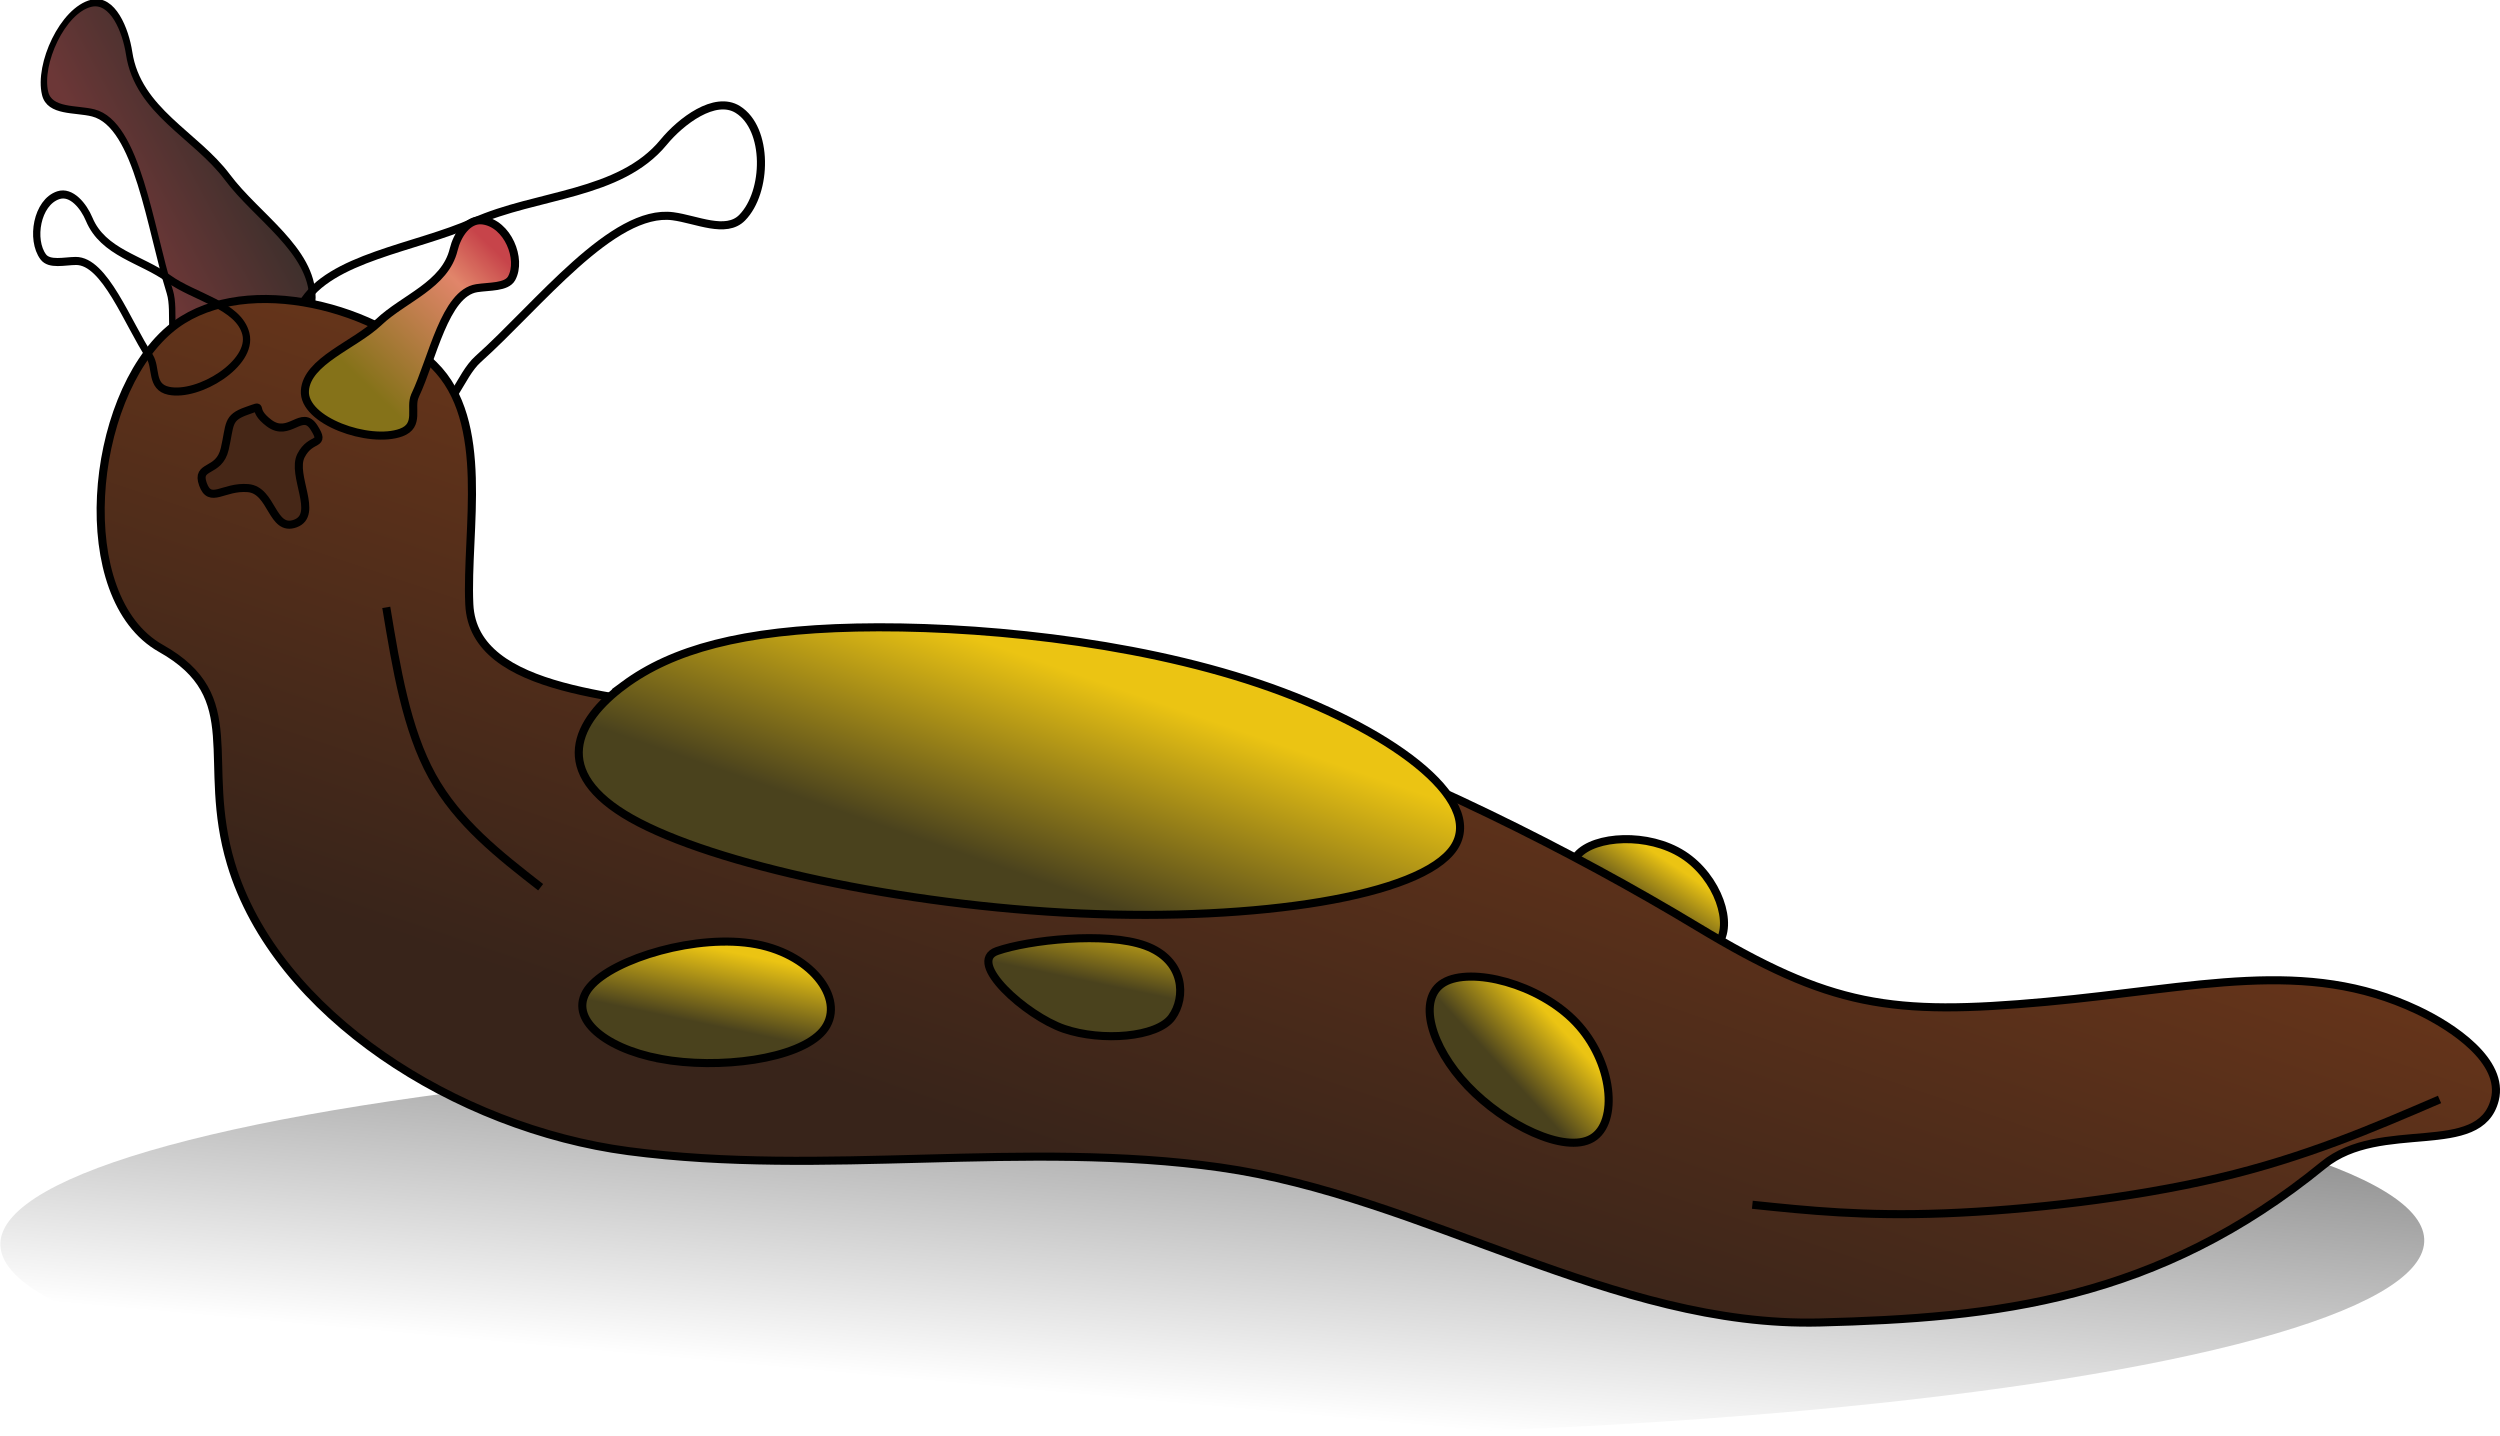 <?xml version="1.0" encoding="UTF-8" standalone="no"?>
<!-- Created with Inkscape (http://www.inkscape.org/) -->

<svg
   width="111.248mm"
   height="63.903mm"
   viewBox="0 0 111.248 63.903"
   version="1.1"
   id="svg5"
   inkscape:version="1.1 (c68e22c387, 2021-05-23)"
   sodipodi:docname="slug2.svg"
   xmlns:inkscape="http://www.inkscape.org/namespaces/inkscape"
   xmlns:sodipodi="http://sodipodi.sourceforge.net/DTD/sodipodi-0.dtd"
   xmlns:xlink="http://www.w3.org/1999/xlink"
   xmlns="http://www.w3.org/2000/svg"
   xmlns:svg="http://www.w3.org/2000/svg">
  <sodipodi:namedview
     id="namedview7"
     pagecolor="#ffffff"
     bordercolor="#666666"
     borderopacity="1.0"
     inkscape:pageshadow="2"
     inkscape:pageopacity="0.0"
     inkscape:pagecheckerboard="0"
     inkscape:document-units="mm"
     showgrid="false"
     inkscape:snap-nodes="false"
     inkscape:snap-others="false"
     inkscape:snap-grids="false"
     inkscape:snap-to-guides="false"
     inkscape:zoom="1.050338"
     inkscape:cx="461.75612"
     inkscape:cy="203.2679"
     inkscape:window-width="1920"
     inkscape:window-height="1017"
     inkscape:window-x="1912"
     inkscape:window-y="-8"
     inkscape:window-maximized="1"
     inkscape:current-layer="layer3">
    <inkscape:grid
       type="xygrid"
       id="grid124351"
       originx="613.881"
       originy="92.419" />
  </sodipodi:namedview>
  <defs
     id="defs2">
    <inkscape:path-effect
       effect="bspline"
       id="path-effect58017"
       is_visible="true"
       lpeversion="1"
       weight="33.333"
       steps="2"
       helper_size="0"
       apply_no_weight="true"
       apply_with_weight="true"
       only_selected="false" />
    <inkscape:path-effect
       effect="bspline"
       id="path-effect32736"
       is_visible="true"
       lpeversion="1"
       weight="33.333"
       steps="2"
       helper_size="0"
       apply_no_weight="true"
       apply_with_weight="true"
       only_selected="false" />
    <inkscape:path-effect
       effect="bspline"
       id="path-effect32486"
       is_visible="true"
       lpeversion="1"
       weight="33.333"
       steps="2"
       helper_size="0"
       apply_no_weight="true"
       apply_with_weight="true"
       only_selected="false" />
    <inkscape:path-effect
       effect="bspline"
       id="path-effect27261"
       is_visible="true"
       lpeversion="1"
       weight="33.333"
       steps="2"
       helper_size="0"
       apply_no_weight="true"
       apply_with_weight="true"
       only_selected="false" />
    <inkscape:path-effect
       effect="bspline"
       id="path-effect16766"
       is_visible="true"
       lpeversion="1"
       weight="33.333"
       steps="2"
       helper_size="0"
       apply_no_weight="true"
       apply_with_weight="true"
       only_selected="false" />
    <inkscape:path-effect
       effect="bspline"
       id="path-effect16762"
       is_visible="true"
       lpeversion="1"
       weight="33.333"
       steps="2"
       helper_size="0"
       apply_no_weight="true"
       apply_with_weight="true"
       only_selected="false" />
    <inkscape:path-effect
       effect="bspline"
       id="path-effect15411"
       is_visible="true"
       lpeversion="1"
       weight="33.333"
       steps="2"
       helper_size="0"
       apply_no_weight="true"
       apply_with_weight="true"
       only_selected="false" />
    <inkscape:path-effect
       effect="bspline"
       id="path-effect10435"
       is_visible="true"
       lpeversion="1"
       weight="33.333"
       steps="2"
       helper_size="0"
       apply_no_weight="true"
       apply_with_weight="true"
       only_selected="false" />
    <inkscape:path-effect
       effect="bspline"
       id="path-effect10431"
       is_visible="true"
       lpeversion="1"
       weight="33.333"
       steps="2"
       helper_size="0"
       apply_no_weight="true"
       apply_with_weight="true"
       only_selected="false" />
    <inkscape:path-effect
       effect="bspline"
       id="path-effect10361"
       is_visible="true"
       lpeversion="1"
       weight="33.333"
       steps="2"
       helper_size="0"
       apply_no_weight="true"
       apply_with_weight="true"
       only_selected="false" />
    <inkscape:path-effect
       effect="bspline"
       id="path-effect6308"
       is_visible="true"
       lpeversion="1"
       weight="33.333"
       steps="2"
       helper_size="0"
       apply_no_weight="true"
       apply_with_weight="true"
       only_selected="false" />
    <inkscape:path-effect
       effect="bspline"
       id="path-effect3491"
       is_visible="true"
       lpeversion="1"
       weight="33.333"
       steps="2"
       helper_size="0"
       apply_no_weight="true"
       apply_with_weight="true"
       only_selected="false" />
    <inkscape:path-effect
       effect="bspline"
       id="path-effect160184"
       is_visible="true"
       lpeversion="1"
       weight="33.333"
       steps="2"
       helper_size="0"
       apply_no_weight="true"
       apply_with_weight="true"
       only_selected="false" />
    <inkscape:path-effect
       effect="bspline"
       id="path-effect158490"
       is_visible="true"
       lpeversion="1"
       weight="33.333"
       steps="2"
       helper_size="0"
       apply_no_weight="true"
       apply_with_weight="true"
       only_selected="false" />
    <inkscape:path-effect
       effect="bspline"
       id="path-effect156359"
       is_visible="true"
       lpeversion="1"
       weight="33.333"
       steps="2"
       helper_size="0"
       apply_no_weight="true"
       apply_with_weight="true"
       only_selected="false" />
    <inkscape:path-effect
       effect="bspline"
       id="path-effect156352"
       is_visible="true"
       lpeversion="1"
       weight="33.333"
       steps="2"
       helper_size="0"
       apply_no_weight="true"
       apply_with_weight="true"
       only_selected="false" />
    <inkscape:path-effect
       effect="bspline"
       id="path-effect155846"
       is_visible="true"
       lpeversion="1"
       weight="33.333"
       steps="2"
       helper_size="0"
       apply_no_weight="true"
       apply_with_weight="true"
       only_selected="false" />
    <inkscape:path-effect
       effect="bspline"
       id="path-effect155842"
       is_visible="true"
       lpeversion="1"
       weight="33.333"
       steps="2"
       helper_size="0"
       apply_no_weight="true"
       apply_with_weight="true"
       only_selected="false" />
    <inkscape:path-effect
       effect="bspline"
       id="path-effect155838"
       is_visible="true"
       lpeversion="1"
       weight="33.333"
       steps="2"
       helper_size="0"
       apply_no_weight="true"
       apply_with_weight="true"
       only_selected="false" />
    <inkscape:path-effect
       effect="bspline"
       id="path-effect155834"
       is_visible="true"
       lpeversion="1"
       weight="33.333"
       steps="2"
       helper_size="0"
       apply_no_weight="true"
       apply_with_weight="true"
       only_selected="false" />
    <inkscape:path-effect
       effect="bspline"
       id="path-effect155415"
       is_visible="true"
       lpeversion="1"
       weight="33.333"
       steps="2"
       helper_size="0"
       apply_no_weight="true"
       apply_with_weight="true"
       only_selected="false" />
    <inkscape:path-effect
       effect="bspline"
       id="path-effect147247"
       is_visible="true"
       lpeversion="1"
       weight="33.333"
       steps="2"
       helper_size="0"
       apply_no_weight="true"
       apply_with_weight="true"
       only_selected="false" />
    <inkscape:path-effect
       effect="bspline"
       id="path-effect144351"
       is_visible="true"
       lpeversion="1"
       weight="33.333"
       steps="2"
       helper_size="0"
       apply_no_weight="true"
       apply_with_weight="true"
       only_selected="false" />
    <inkscape:path-effect
       effect="bspline"
       id="path-effect143174"
       is_visible="true"
       lpeversion="1"
       weight="33.333"
       steps="2"
       helper_size="0"
       apply_no_weight="true"
       apply_with_weight="true"
       only_selected="false" />
    <inkscape:path-effect
       effect="bspline"
       id="path-effect124359"
       is_visible="true"
       lpeversion="1"
       weight="33.333"
       steps="2"
       helper_size="0"
       apply_no_weight="true"
       apply_with_weight="true"
       only_selected="false" />
    <inkscape:path-effect
       effect="bspline"
       id="path-effect124355"
       is_visible="true"
       lpeversion="1"
       weight="33.333"
       steps="2"
       helper_size="0"
       apply_no_weight="true"
       apply_with_weight="true"
       only_selected="false" />
    <inkscape:path-effect
       effect="bspline"
       id="path-effect124349"
       is_visible="true"
       lpeversion="1"
       weight="33.333"
       steps="2"
       helper_size="0"
       apply_no_weight="true"
       apply_with_weight="true"
       only_selected="false" />
    <inkscape:path-effect
       effect="bspline"
       id="path-effect122560"
       is_visible="true"
       lpeversion="1"
       weight="33.333"
       steps="2"
       helper_size="0"
       apply_no_weight="true"
       apply_with_weight="true"
       only_selected="false" />
    <inkscape:path-effect
       effect="bspline"
       id="path-effect121041"
       is_visible="true"
       lpeversion="1"
       weight="33.333"
       steps="2"
       helper_size="0"
       apply_no_weight="true"
       apply_with_weight="true"
       only_selected="false" />
    <inkscape:path-effect
       effect="bspline"
       id="path-effect120298"
       is_visible="true"
       lpeversion="1"
       weight="33.333"
       steps="2"
       helper_size="0"
       apply_no_weight="true"
       apply_with_weight="true"
       only_selected="false" />
    <inkscape:path-effect
       effect="bspline"
       id="path-effect119095"
       is_visible="true"
       lpeversion="1"
       weight="33.333"
       steps="2"
       helper_size="0"
       apply_no_weight="true"
       apply_with_weight="true"
       only_selected="false" />
    <inkscape:path-effect
       effect="bspline"
       id="path-effect119091"
       is_visible="true"
       lpeversion="1"
       weight="33.333"
       steps="2"
       helper_size="0"
       apply_no_weight="true"
       apply_with_weight="true"
       only_selected="false" />
    <inkscape:path-effect
       effect="bspline"
       id="path-effect118522"
       is_visible="true"
       lpeversion="1"
       weight="33.333"
       steps="2"
       helper_size="0"
       apply_no_weight="true"
       apply_with_weight="true"
       only_selected="false" />
    <inkscape:path-effect
       effect="bspline"
       id="path-effect113872"
       is_visible="true"
       lpeversion="1"
       weight="33.333"
       steps="2"
       helper_size="0"
       apply_no_weight="true"
       apply_with_weight="true"
       only_selected="false" />
    <inkscape:path-effect
       effect="bspline"
       id="path-effect113227"
       is_visible="true"
       lpeversion="1"
       weight="33.333"
       steps="2"
       helper_size="0"
       apply_no_weight="true"
       apply_with_weight="true"
       only_selected="false" />
    <inkscape:path-effect
       effect="bspline"
       id="path-effect104273"
       is_visible="true"
       lpeversion="1"
       weight="33.333"
       steps="2"
       helper_size="0"
       apply_no_weight="true"
       apply_with_weight="true"
       only_selected="false" />
    <inkscape:path-effect
       effect="bspline"
       id="path-effect104269"
       is_visible="true"
       lpeversion="1"
       weight="33.333"
       steps="2"
       helper_size="0"
       apply_no_weight="true"
       apply_with_weight="true"
       only_selected="false" />
    <inkscape:path-effect
       effect="bspline"
       id="path-effect101473"
       is_visible="true"
       lpeversion="1"
       weight="33.333"
       steps="2"
       helper_size="0"
       apply_no_weight="true"
       apply_with_weight="true"
       only_selected="false" />
    <inkscape:path-effect
       effect="bspline"
       id="path-effect97456"
       is_visible="true"
       lpeversion="1"
       weight="33.333"
       steps="2"
       helper_size="0"
       apply_no_weight="true"
       apply_with_weight="true"
       only_selected="false" />
    <inkscape:path-effect
       effect="bspline"
       id="path-effect96946"
       is_visible="true"
       lpeversion="1"
       weight="33.333"
       steps="2"
       helper_size="0"
       apply_no_weight="true"
       apply_with_weight="true"
       only_selected="false" />
    <inkscape:path-effect
       effect="bspline"
       id="path-effect96942"
       is_visible="true"
       lpeversion="1"
       weight="33.333"
       steps="2"
       helper_size="0"
       apply_no_weight="true"
       apply_with_weight="true"
       only_selected="false" />
    <inkscape:path-effect
       effect="bspline"
       id="path-effect87848"
       is_visible="true"
       lpeversion="1"
       weight="33.333"
       steps="2"
       helper_size="0"
       apply_no_weight="true"
       apply_with_weight="true"
       only_selected="false" />
    <inkscape:path-effect
       effect="bspline"
       id="path-effect81795"
       is_visible="true"
       lpeversion="1"
       weight="33.333"
       steps="2"
       helper_size="0"
       apply_no_weight="true"
       apply_with_weight="true"
       only_selected="false" />
    <inkscape:path-effect
       effect="bspline"
       id="path-effect80824"
       is_visible="true"
       lpeversion="1"
       weight="33.333"
       steps="2"
       helper_size="0"
       apply_no_weight="true"
       apply_with_weight="true"
       only_selected="false" />
    <inkscape:path-effect
       effect="bspline"
       id="path-effect74655"
       is_visible="true"
       lpeversion="1"
       weight="33.333"
       steps="2"
       helper_size="0"
       apply_no_weight="true"
       apply_with_weight="true"
       only_selected="false" />
    <inkscape:path-effect
       effect="bspline"
       id="path-effect67139"
       is_visible="true"
       lpeversion="1"
       weight="33.333"
       steps="2"
       helper_size="0"
       apply_no_weight="true"
       apply_with_weight="true"
       only_selected="false" />
    <inkscape:path-effect
       effect="bspline"
       id="path-effect65202"
       is_visible="true"
       lpeversion="1"
       weight="33.333"
       steps="2"
       helper_size="0"
       apply_no_weight="true"
       apply_with_weight="true"
       only_selected="false" />
    <inkscape:path-effect
       effect="bspline"
       id="path-effect54462"
       is_visible="true"
       lpeversion="1"
       weight="33.333"
       steps="2"
       helper_size="0"
       apply_no_weight="true"
       apply_with_weight="true"
       only_selected="false" />
    <inkscape:path-effect
       effect="bspline"
       id="path-effect54368"
       is_visible="true"
       lpeversion="1"
       weight="33.333"
       steps="2"
       helper_size="0"
       apply_no_weight="true"
       apply_with_weight="true"
       only_selected="false" />
    <inkscape:path-effect
       effect="bspline"
       id="path-effect52883"
       is_visible="true"
       lpeversion="1"
       weight="33.333"
       steps="2"
       helper_size="0"
       apply_no_weight="true"
       apply_with_weight="true"
       only_selected="false" />
    <marker
       style="overflow:visible"
       id="Arrow1Lstart"
       refX="0"
       refY="0"
       orient="auto"
       inkscape:stockid="Arrow1Lstart"
       inkscape:isstock="true">
      <path
         transform="matrix(0.8,0,0,0.8,10,0)"
         style="fill:context-stroke;fill-rule:evenodd;stroke:context-stroke;stroke-width:1pt"
         d="M 0,0 5,-5 -12.5,0 5,5 Z"
         id="path49299" />
    </marker>
    <linearGradient
       inkscape:collect="always"
       id="linearGradient43338">
      <stop
         style="stop-color:#24163d;stop-opacity:1"
         offset="0"
         id="stop43334" />
      <stop
         style="stop-color:#82288f;stop-opacity:1"
         offset="1"
         id="stop43336" />
    </linearGradient>
    <inkscape:path-effect
       effect="skeletal"
       id="path-effect39180"
       is_visible="true"
       lpeversion="1"
       pattern="m -1110.282,-58.099 a 15.133,18.266 29.558 0 1 -22.234,-0.23 15.133,18.266 29.558 0 1 3.824,-24.826 15.133,18.266 29.558 0 1 22.234,0.23 15.133,18.266 29.558 0 1 -3.824,24.826 z"
       copytype="repeated"
       prop_scale="1"
       scale_y_rel="false"
       spacing="-0.5"
       normal_offset="0"
       tang_offset="0"
       prop_units="true"
       vertical_pattern="false"
       hide_knot="false"
       fuse_tolerance="0" />
    <inkscape:path-effect
       effect="bspline"
       id="path-effect39178"
       is_visible="true"
       lpeversion="1"
       weight="33.333"
       steps="2"
       helper_size="0"
       apply_no_weight="true"
       apply_with_weight="true"
       only_selected="false" />
    <inkscape:path-effect
       effect="skeletal"
       id="path-effect39114"
       is_visible="true"
       lpeversion="1"
       pattern="M 0,0 H 1"
       copytype="single_stretched"
       prop_scale="1"
       scale_y_rel="false"
       spacing="0"
       normal_offset="0"
       tang_offset="0"
       prop_units="false"
       vertical_pattern="false"
       hide_knot="false"
       fuse_tolerance="0" />
    <inkscape:path-effect
       effect="offset"
       id="path-effect39112"
       is_visible="true"
       lpeversion="1"
       linejoin_type="miter"
       unit="mm"
       offset="0"
       miter_limit="4"
       attempt_force_join="false"
       update_on_knot_move="true" />
    <inkscape:path-effect
       effect="skeletal"
       id="path-effect38218"
       is_visible="true"
       lpeversion="1"
       pattern="m -1576.476,-370.787 c -5.967,6.092 -7.889,-4.713 -16.417,-4.624 -8.527,0.088 -10.225,10.931 -16.317,4.963 -6.092,-5.967 4.713,-7.889 4.624,-16.417 -0.088,-8.527 -10.931,-10.225 -4.963,-16.318 5.967,-6.092 7.889,4.713 16.417,4.624 8.527,-0.088 10.225,-10.931 16.318,-4.963 6.092,5.967 -6.98,8.302 -6.892,16.83 0.088,8.527 13.198,9.812 7.231,15.905 z"
       copytype="repeated"
       prop_scale="0.5"
       scale_y_rel="false"
       spacing="1"
       normal_offset="1"
       tang_offset="10"
       prop_units="false"
       vertical_pattern="false"
       hide_knot="false"
       fuse_tolerance="0" />
    <inkscape:path-effect
       effect="skeletal"
       id="path-effect38003"
       is_visible="true"
       lpeversion="1"
       pattern="m -4027.51,-648.466 c -31.174,27.356 -10.648,4.559 -47.873,14.952 -37.225,10.393 -45.273,53.026 -71.376,23.527 -26.103,-29.499 -12.902,-70.853 -13.588,-114.358 -0.686,-43.505 -68.877,-26.262 -40.069,-55.293 28.808,-29.031 53.705,-0.265 95.5,5.906 41.795,6.171 47.402,-56.578 71.377,-18.524 23.975,38.054 14.713,22.622 11.895,60.577 -2.818,37.955 25.308,55.855 -5.866,83.212 z"
       copytype="single_stretched"
       prop_scale="5"
       scale_y_rel="false"
       spacing="0"
       normal_offset="0"
       tang_offset="0"
       prop_units="false"
       vertical_pattern="false"
       hide_knot="false"
       fuse_tolerance="0" />
    <inkscape:path-effect
       effect="skeletal"
       id="path-effect36905"
       is_visible="true"
       lpeversion="1"
       pattern="m -1088.365,-96.552 h 24.291 v 26.403 h -24.291 z"
       copytype="repeated_stretched"
       prop_scale="1"
       scale_y_rel="false"
       spacing="0"
       normal_offset="0"
       tang_offset="0"
       prop_units="false"
       vertical_pattern="false"
       hide_knot="false"
       fuse_tolerance="0" />
    <inkscape:path-effect
       effect="bspline"
       id="path-effect36903"
       is_visible="true"
       lpeversion="1"
       weight="33.333"
       steps="2"
       helper_size="0"
       apply_no_weight="true"
       apply_with_weight="true"
       only_selected="false" />
    <pattern
       inkscape:collect="always"
       xlink:href="#pattern36536"
       id="pattern36850"
       patternTransform="translate(3.28125e-5)" />
    <inkscape:path-effect
       effect="skeletal"
       id="path-effect36671"
       is_visible="true"
       lpeversion="1"
       pattern="m 126.368,-150.642 h 1"
       copytype="single_stretched"
       prop_scale="1"
       scale_y_rel="false"
       spacing="0"
       normal_offset="0"
       tang_offset="0"
       prop_units="false"
       vertical_pattern="false"
       hide_knot="false"
       fuse_tolerance="0" />
    <inkscape:path-effect
       effect="bspline"
       id="path-effect34492"
       is_visible="true"
       lpeversion="1"
       weight="33.333"
       steps="2"
       helper_size="0"
       apply_no_weight="true"
       apply_with_weight="true"
       only_selected="false" />
    <inkscape:path-effect
       effect="bspline"
       id="path-effect33702"
       is_visible="true"
       lpeversion="1"
       weight="33.333"
       steps="2"
       helper_size="0"
       apply_no_weight="true"
       apply_with_weight="true"
       only_selected="false" />
    <inkscape:path-effect
       effect="bspline"
       id="path-effect33694"
       is_visible="true"
       lpeversion="1"
       weight="33.333"
       steps="2"
       helper_size="0"
       apply_no_weight="true"
       apply_with_weight="true"
       only_selected="false" />
    <inkscape:path-effect
       effect="bspline"
       id="path-effect33686"
       is_visible="true"
       lpeversion="1"
       weight="33.333"
       steps="2"
       helper_size="0"
       apply_no_weight="true"
       apply_with_weight="true"
       only_selected="false" />
    <linearGradient
       inkscape:collect="always"
       id="linearGradient22442">
      <stop
         style="stop-color:#c7444a;stop-opacity:1"
         offset="0"
         id="stop22440" />
      <stop
         style="stop-color:#e1856a;stop-opacity:1"
         offset="0.262"
         id="stop24904" />
      <stop
         style="stop-color:#857219;stop-opacity:1"
         offset="1"
         id="stop22438" />
    </linearGradient>
    <linearGradient
       inkscape:collect="always"
       id="linearGradient21761">
      <stop
         style="stop-color:#362e2a;stop-opacity:1"
         offset="0"
         id="stop21759" />
      <stop
         style="stop-color:#6c3737;stop-opacity:1"
         offset="1"
         id="stop21757" />
    </linearGradient>
    <linearGradient
       inkscape:collect="always"
       id="linearGradient21072">
      <stop
         style="stop-color:#000000;stop-opacity:0"
         offset="0"
         id="stop21068" />
      <stop
         style="stop-color:#000000;stop-opacity:1"
         offset="1"
         id="stop21070" />
    </linearGradient>
    <linearGradient
       inkscape:collect="always"
       id="linearGradient20242">
      <stop
         style="stop-color:#38241a;stop-opacity:1"
         offset="0"
         id="stop20240" />
      <stop
         style="stop-color:#6d371a;stop-opacity:1;"
         offset="1"
         id="stop20238" />
    </linearGradient>
    <inkscape:path-effect
       effect="bspline"
       id="path-effect18647"
       is_visible="true"
       lpeversion="1"
       weight="33.333"
       steps="2"
       helper_size="0"
       apply_no_weight="true"
       apply_with_weight="true"
       only_selected="false" />
    <inkscape:path-effect
       effect="bspline"
       id="path-effect15581"
       is_visible="true"
       lpeversion="1"
       weight="33.333"
       steps="2"
       helper_size="0"
       apply_no_weight="true"
       apply_with_weight="true"
       only_selected="false" />
    <inkscape:path-effect
       effect="bspline"
       id="path-effect15577"
       is_visible="true"
       lpeversion="1"
       weight="33.333"
       steps="2"
       helper_size="0"
       apply_no_weight="true"
       apply_with_weight="true"
       only_selected="false" />
    <inkscape:path-effect
       effect="bspline"
       id="path-effect4251"
       is_visible="true"
       lpeversion="1"
       weight="33.333"
       steps="2"
       helper_size="0"
       apply_no_weight="true"
       apply_with_weight="true"
       only_selected="false" />
    <inkscape:path-effect
       effect="bspline"
       id="path-effect3222"
       is_visible="true"
       lpeversion="1"
       weight="33.333"
       steps="2"
       helper_size="0"
       apply_no_weight="true"
       apply_with_weight="true"
       only_selected="false" />
    <inkscape:path-effect
       effect="bspline"
       id="path-effect1335"
       is_visible="true"
       lpeversion="1"
       weight="33.333"
       steps="2"
       helper_size="0"
       apply_no_weight="true"
       apply_with_weight="true"
       only_selected="false" />
    <inkscape:path-effect
       effect="bspline"
       id="path-effect14310"
       is_visible="true"
       lpeversion="1"
       weight="33.333"
       steps="2"
       helper_size="0"
       apply_no_weight="true"
       apply_with_weight="true"
       only_selected="false" />
    <inkscape:path-effect
       effect="bspline"
       id="path-effect14306"
       is_visible="true"
       lpeversion="1"
       weight="33.333"
       steps="2"
       helper_size="0"
       apply_no_weight="true"
       apply_with_weight="true"
       only_selected="false" />
    <inkscape:path-effect
       effect="bspline"
       id="path-effect13197"
       is_visible="true"
       lpeversion="1"
       weight="33.333"
       steps="2"
       helper_size="0"
       apply_no_weight="true"
       apply_with_weight="true"
       only_selected="false" />
    <inkscape:path-effect
       effect="bspline"
       id="path-effect12942"
       is_visible="true"
       lpeversion="1"
       weight="33.333"
       steps="2"
       helper_size="0"
       apply_no_weight="true"
       apply_with_weight="true"
       only_selected="false" />
    <inkscape:path-effect
       effect="bspline"
       id="path-effect8463"
       is_visible="true"
       lpeversion="1"
       weight="33.333"
       steps="2"
       helper_size="0"
       apply_no_weight="true"
       apply_with_weight="true"
       only_selected="false" />
    <inkscape:path-effect
       effect="bspline"
       id="path-effect8261"
       is_visible="true"
       lpeversion="1"
       weight="33.333"
       steps="2"
       helper_size="0"
       apply_no_weight="true"
       apply_with_weight="true"
       only_selected="false" />
    <inkscape:path-effect
       effect="bspline"
       id="path-effect354134"
       is_visible="true"
       lpeversion="1"
       weight="33.333"
       steps="2"
       helper_size="0"
       apply_no_weight="true"
       apply_with_weight="true"
       only_selected="false" />
    <inkscape:path-effect
       effect="bspline"
       id="path-effect354130"
       is_visible="true"
       lpeversion="1"
       weight="33.333"
       steps="2"
       helper_size="0"
       apply_no_weight="true"
       apply_with_weight="true"
       only_selected="false" />
    <inkscape:path-effect
       effect="bspline"
       id="path-effect346946"
       is_visible="true"
       lpeversion="1"
       weight="33.333"
       steps="2"
       helper_size="0"
       apply_no_weight="true"
       apply_with_weight="true"
       only_selected="false" />
    <inkscape:path-effect
       effect="bspline"
       id="path-effect342770"
       is_visible="true"
       lpeversion="1"
       weight="33.333"
       steps="2"
       helper_size="0"
       apply_no_weight="true"
       apply_with_weight="true"
       only_selected="false" />
    <inkscape:path-effect
       effect="bspline"
       id="path-effect330367"
       is_visible="true"
       lpeversion="1"
       weight="33.333"
       steps="2"
       helper_size="0"
       apply_no_weight="true"
       apply_with_weight="true"
       only_selected="false" />
    <inkscape:path-effect
       effect="bspline"
       id="path-effect298971"
       is_visible="true"
       lpeversion="1"
       weight="33.333"
       steps="2"
       helper_size="0"
       apply_no_weight="true"
       apply_with_weight="true"
       only_selected="false" />
    <inkscape:path-effect
       effect="bspline"
       id="path-effect295961"
       is_visible="true"
       lpeversion="1"
       weight="33.333"
       steps="2"
       helper_size="0"
       apply_no_weight="true"
       apply_with_weight="true"
       only_selected="false" />
    <inkscape:path-effect
       effect="bspline"
       id="path-effect278818"
       is_visible="true"
       lpeversion="1"
       weight="33.333"
       steps="2"
       helper_size="0"
       apply_no_weight="true"
       apply_with_weight="true"
       only_selected="false" />
    <inkscape:path-effect
       effect="bspline"
       id="path-effect278814"
       is_visible="true"
       lpeversion="1"
       weight="33.333"
       steps="2"
       helper_size="0"
       apply_no_weight="true"
       apply_with_weight="true"
       only_selected="false" />
    <inkscape:path-effect
       effect="bspline"
       id="path-effect268066"
       is_visible="true"
       lpeversion="1"
       weight="33.333"
       steps="2"
       helper_size="0"
       apply_no_weight="true"
       apply_with_weight="true"
       only_selected="false" />
    <inkscape:path-effect
       effect="bspline"
       id="path-effect266956"
       is_visible="true"
       lpeversion="1"
       weight="33.333"
       steps="2"
       helper_size="0"
       apply_no_weight="true"
       apply_with_weight="true"
       only_selected="false" />
    <inkscape:path-effect
       effect="bspline"
       id="path-effect266952"
       is_visible="true"
       lpeversion="1"
       weight="33.333"
       steps="2"
       helper_size="0"
       apply_no_weight="true"
       apply_with_weight="true"
       only_selected="false" />
    <inkscape:path-effect
       effect="bspline"
       id="path-effect241761"
       is_visible="true"
       lpeversion="1"
       weight="33.333"
       steps="2"
       helper_size="0"
       apply_no_weight="true"
       apply_with_weight="true"
       only_selected="false" />
    <inkscape:path-effect
       effect="bspline"
       id="path-effect237712"
       is_visible="true"
       lpeversion="1"
       weight="33.333"
       steps="2"
       helper_size="0"
       apply_no_weight="true"
       apply_with_weight="true"
       only_selected="false" />
    <inkscape:path-effect
       effect="bspline"
       id="path-effect224047"
       is_visible="true"
       lpeversion="1"
       weight="33.333"
       steps="2"
       helper_size="0"
       apply_no_weight="true"
       apply_with_weight="true"
       only_selected="false" />
    <inkscape:path-effect
       effect="bspline"
       id="path-effect224040"
       is_visible="true"
       lpeversion="1"
       weight="33.333"
       steps="2"
       helper_size="0"
       apply_no_weight="true"
       apply_with_weight="true"
       only_selected="false" />
    <inkscape:path-effect
       effect="bspline"
       id="path-effect216157"
       is_visible="true"
       lpeversion="1"
       weight="33.333"
       steps="2"
       helper_size="0"
       apply_no_weight="true"
       apply_with_weight="true"
       only_selected="false" />
    <inkscape:path-effect
       effect="bspline"
       id="path-effect182943"
       is_visible="true"
       lpeversion="1"
       weight="33.333"
       steps="2"
       helper_size="0"
       apply_no_weight="true"
       apply_with_weight="true"
       only_selected="false" />
    <inkscape:path-effect
       effect="bspline"
       id="path-effect179708"
       is_visible="true"
       lpeversion="1"
       weight="33.333"
       steps="2"
       helper_size="0"
       apply_no_weight="true"
       apply_with_weight="true"
       only_selected="false" />
    <inkscape:path-effect
       effect="bspline"
       id="path-effect165345"
       is_visible="true"
       lpeversion="1"
       weight="33.333"
       steps="2"
       helper_size="0"
       apply_no_weight="true"
       apply_with_weight="true"
       only_selected="false" />
    <inkscape:path-effect
       effect="bspline"
       id="path-effect149972"
       is_visible="true"
       lpeversion="1"
       weight="33.333"
       steps="2"
       helper_size="0"
       apply_no_weight="true"
       apply_with_weight="true"
       only_selected="false" />
    <inkscape:path-effect
       effect="bspline"
       id="path-effect149840"
       is_visible="true"
       lpeversion="1"
       weight="33.333"
       steps="2"
       helper_size="0"
       apply_no_weight="true"
       apply_with_weight="true"
       only_selected="false" />
    <inkscape:path-effect
       effect="bspline"
       id="path-effect149836"
       is_visible="true"
       lpeversion="1"
       weight="33.333"
       steps="2"
       helper_size="0"
       apply_no_weight="true"
       apply_with_weight="true"
       only_selected="false" />
    <inkscape:path-effect
       effect="bspline"
       id="path-effect133991"
       is_visible="true"
       lpeversion="1"
       weight="33.333"
       steps="2"
       helper_size="0"
       apply_no_weight="true"
       apply_with_weight="true"
       only_selected="false" />
    <inkscape:path-effect
       effect="bspline"
       id="path-effect126551"
       is_visible="true"
       lpeversion="1"
       weight="33.333"
       steps="2"
       helper_size="0"
       apply_no_weight="true"
       apply_with_weight="true"
       only_selected="false" />
    <inkscape:path-effect
       effect="bspline"
       id="path-effect125215"
       is_visible="true"
       lpeversion="1"
       weight="33.333"
       steps="2"
       helper_size="0"
       apply_no_weight="true"
       apply_with_weight="true"
       only_selected="false" />
    <inkscape:path-effect
       effect="bspline"
       id="path-effect113747"
       is_visible="true"
       lpeversion="1"
       weight="33.333"
       steps="2"
       helper_size="0"
       apply_no_weight="true"
       apply_with_weight="true"
       only_selected="false" />
    <inkscape:path-effect
       effect="bspline"
       id="path-effect92188"
       is_visible="true"
       lpeversion="1"
       weight="33.333"
       steps="2"
       helper_size="0"
       apply_no_weight="true"
       apply_with_weight="true"
       only_selected="false" />
    <inkscape:path-effect
       effect="bspline"
       id="path-effect91054"
       is_visible="true"
       lpeversion="1"
       weight="33.333"
       steps="2"
       helper_size="0"
       apply_no_weight="true"
       apply_with_weight="true"
       only_selected="false" />
    <inkscape:path-effect
       effect="bspline"
       id="path-effect75739"
       is_visible="true"
       lpeversion="1"
       weight="33.333"
       steps="2"
       helper_size="0"
       apply_no_weight="true"
       apply_with_weight="true"
       only_selected="false" />
    <inkscape:path-effect
       effect="bspline"
       id="path-effect73918"
       is_visible="true"
       lpeversion="1"
       weight="33.333"
       steps="2"
       helper_size="0"
       apply_no_weight="true"
       apply_with_weight="true"
       only_selected="false" />
    <linearGradient
       inkscape:collect="always"
       id="linearGradient26389">
      <stop
         style="stop-color:#4a421d;stop-opacity:1"
         offset="0"
         id="stop26387" />
      <stop
         style="stop-color:#ebc413;stop-opacity:1;"
         offset="1"
         id="stop26385" />
    </linearGradient>
    <inkscape:path-effect
       effect="bspline"
       id="path-effect5829"
       is_visible="true"
       lpeversion="1"
       weight="33.333"
       steps="2"
       helper_size="0"
       apply_no_weight="true"
       apply_with_weight="true"
       only_selected="false" />
    <inkscape:path-effect
       effect="bspline"
       id="path-effect5559"
       is_visible="true"
       lpeversion="1"
       weight="33.333"
       steps="2"
       helper_size="0"
       apply_no_weight="true"
       apply_with_weight="true"
       only_selected="false" />
    <inkscape:path-effect
       effect="bspline"
       id="path-effect1560"
       is_visible="true"
       lpeversion="1"
       weight="33.333"
       steps="2"
       helper_size="0"
       apply_no_weight="true"
       apply_with_weight="true"
       only_selected="false" />
    <inkscape:path-effect
       effect="fill_between_many"
       method="originald"
       linkedpaths="#rect14067,0,1"
       id="path-effect14191"
       is_visible="true"
       lpeversion="0"
       join="true"
       close="true"
       autoreverse="true"
       applied="false" />
    <inkscape:path-effect
       effect="fill_between_many"
       method="originald"
       linkedpaths="#path14304,0,1|#path14308,0,1"
       id="path-effect14396"
       is_visible="true"
       lpeversion="0"
       join="true"
       close="true"
       autoreverse="true"
       applied="false" />
    <linearGradient
       inkscape:collect="always"
       xlink:href="#linearGradient26389"
       id="linearGradient20062"
       x1="-549.848"
       y1="-62.937"
       x2="-545.647"
       y2="-75.053"
       gradientUnits="userSpaceOnUse"
       gradientTransform="matrix(0.719,0,0,0.719,-172.32,-8.004)" />
    <linearGradient
       inkscape:collect="always"
       xlink:href="#linearGradient20242"
       id="linearGradient20244"
       x1="-550.738"
       y1="-46.332"
       x2="-537.322"
       y2="-86.214"
       gradientUnits="userSpaceOnUse"
       gradientTransform="matrix(0.719,0,0,0.719,-172.32,-8.004)" />
    <linearGradient
       inkscape:collect="always"
       xlink:href="#linearGradient21072"
       id="linearGradient21136"
       gradientUnits="userSpaceOnUse"
       x1="-531.723"
       y1="-18.105"
       x2="-525.453"
       y2="-68.833"
       gradientTransform="matrix(0.98,0,0,0.713,-43.701,-17.224)" />
    <linearGradient
       inkscape:collect="always"
       xlink:href="#linearGradient21761"
       id="linearGradient21763"
       x1="-584.234"
       y1="-107.849"
       x2="-578.602"
       y2="-98.746"
       gradientUnits="userSpaceOnUse"
       gradientTransform="matrix(0.719,0,0,0.719,-172.32,-8.004)" />
    <linearGradient
       inkscape:collect="always"
       xlink:href="#linearGradient22442"
       id="linearGradient22444"
       x1="-583.586"
       y1="-102.005"
       x2="-591.58"
       y2="-93.677"
       gradientUnits="userSpaceOnUse"
       gradientTransform="matrix(0.719,0,0,0.719,-172.32,-8.004)" />
    <linearGradient
       inkscape:collect="always"
       xlink:href="#linearGradient26389"
       id="linearGradient31977"
       gradientUnits="userSpaceOnUse"
       x1="-550.289"
       y1="-66.42"
       x2="-545.647"
       y2="-75.053"
       gradientTransform="matrix(0.206,0,0,0.417,-432.467,-15.861)" />
    <linearGradient
       inkscape:collect="always"
       xlink:href="#linearGradient26389"
       id="linearGradient33688"
       gradientUnits="userSpaceOnUse"
       gradientTransform="matrix(0.153,-0.051,0.08,0.338,-450.515,-56.775)"
       x1="-550.289"
       y1="-66.42"
       x2="-545.647"
       y2="-75.053" />
    <linearGradient
       inkscape:collect="always"
       xlink:href="#linearGradient26389"
       id="linearGradient33696"
       gradientUnits="userSpaceOnUse"
       gradientTransform="matrix(0.233,-0.118,0.174,0.345,-441.093,-88.535)"
       x1="-550.289"
       y1="-66.42"
       x2="-545.647"
       y2="-75.053" />
    <linearGradient
       inkscape:collect="always"
       xlink:href="#linearGradient26389"
       id="linearGradient33704"
       gradientUnits="userSpaceOnUse"
       gradientTransform="matrix(0.233,-0.118,0.174,0.345,-422.349,-90.076)"
       x1="-550.289"
       y1="-66.42"
       x2="-545.647"
       y2="-75.053" />
    <pattern
       patternUnits="userSpaceOnUse"
       width="91.81"
       height="99.79"
       patternTransform="translate(-3064.411,49.323)"
       id="pattern36536">
      <ellipse
         style="fill:#857219;fill-opacity:1;stroke:#000000;stroke-width:1.89;stroke-linecap:round;stroke-linejoin:bevel;stroke-miterlimit:4;stroke-dasharray:none;stroke-opacity:1;stop-color:#000000"
         id="path34375"
         cx="65.563"
         cy="17.27"
         rx="41.977"
         ry="51.517"
         transform="rotate(32.628)" />
    </pattern>
    <pattern
       patternUnits="userSpaceOnUse"
       width="91.81"
       height="99.79"
       patternTransform="translate(-3064.411,49.323)"
       id="pattern36536-0">
      <ellipse
         style="fill:#857219;fill-opacity:1;stroke:#000000;stroke-width:1.89;stroke-linecap:round;stroke-linejoin:bevel;stroke-miterlimit:4;stroke-dasharray:none;stroke-opacity:1;stop-color:#000000"
         id="path34375-7"
         cx="65.563"
         cy="17.27"
         rx="41.977"
         ry="51.517"
         transform="rotate(32.628)" />
    </pattern>
    <pattern
       patternUnits="userSpaceOnUse"
       width="91.81"
       height="99.79"
       patternTransform="translate(-3064.411,49.323)"
       id="pattern36847">
      <rect
         style="fill:url(#pattern36850);stroke:none"
         width="91.81"
         height="99.79"
         x="4.5474735e-13"
         y="-1.4210855e-14"
         id="rect36539"
         inkscape:transform-center-x="-4.6406249" />
    </pattern>
    <pattern
       patternUnits="userSpaceOnUse"
       width="176.277"
       height="186.62"
       patternTransform="translate(-3606.587,-775.505)"
       id="pattern37718">
      <path
         sodipodi:type="star"
         style="fill:#857219;fill-opacity:1;stroke:none;stroke-width:188.976;stroke-linecap:round;stroke-linejoin:bevel;stroke-miterlimit:4;stroke-dasharray:none;stroke-opacity:1;stop-color:#000000"
         id="path37614"
         inkscape:flatsided="false"
         sodipodi:sides="4"
         sodipodi:cx="-3524.0642"
         sodipodi:cy="-674.59113"
         sodipodi:r1="107.46133"
         sodipodi:r2="53.730663"
         sodipodi:arg1="0.49734272"
         sodipodi:arg2="1.2827409"
         inkscape:rounded="0.5"
         inkscape:randomized="0.2"
         d="m -3438.724,-603.822 c -26.11,27.989 -28.166,-36.06 -66.77,-17.171 -38.604,18.889 -36.669,67.615 -71.045,53.773 -34.377,-13.842 11.093,-65.155 10.338,-104.838 -0.756,-39.683 -46.854,3.666 -35.865,-34.983 10.989,-38.649 32.617,15.959 64.453,-2.669 31.836,-18.628 41.525,-84.819 74.07,-60.488 32.545,24.331 -35.286,53.537 -12.654,89.757 22.632,36.22 63.583,48.63 37.474,76.619 z"
         transform="translate(3606.587,775.505)"
         inkscape:transform-center-x="-1.8396889"
         inkscape:transform-center-y="-2.0117271" />
    </pattern>
    <radialGradient
       inkscape:collect="always"
       xlink:href="#linearGradient43338"
       id="radialGradient43864-8"
       cx="-1162.911"
       cy="-95.457"
       fx="-1162.911"
       fy="-95.457"
       r="8.624"
       gradientTransform="matrix(1,0,0,1.099,0,9.408)"
       gradientUnits="userSpaceOnUse" />
    <radialGradient
       inkscape:collect="always"
       xlink:href="#linearGradient43338"
       id="radialGradient43864-82"
       cx="-1162.911"
       cy="-95.457"
       fx="-1162.911"
       fy="-95.457"
       r="8.624"
       gradientTransform="matrix(1,0,0,1.099,0,9.408)"
       gradientUnits="userSpaceOnUse" />
    <inkscape:path-effect
       effect="fill_between_many"
       method="originald"
       linkedpaths="#path113225,0,1|#path113870,0,1"
       id="path-effect39843"
       join="true"
       close="true"
       autoreverse="true"
       is_visible="true"
       lpeversion="0"
       applied="false" />
    <inkscape:path-effect
       effect="fill_between_many"
       method="originald"
       linkedpaths="#path113870,0,1|#path113225,0,1"
       id="path-effect40060"
       join="true"
       close="true"
       autoreverse="true"
       is_visible="true"
       lpeversion="0"
       applied="false" />
  </defs>
  <g
     inkscape:groupmode="layer"
     id="layer3"
     inkscape:label="Slug"
     style="display:inline"
     transform="translate(613.881,92.419)">
    <ellipse
       style="display:inline;fill:url(#linearGradient21136);fill-opacity:1;stroke:none;stroke-width:0.418;stroke-linecap:round;stroke-linejoin:bevel;stroke-miterlimit:4;stroke-dasharray:none;stroke-opacity:1;stop-color:#000000"
       id="path21066"
       cx="-562.204"
       cy="-37.211"
       rx="53.928"
       ry="8.643"
       inkscape:label="shadow"
       transform="matrix(1,0,-0.061,0.998,0,0)" />
    <path
       style="display:inline;fill:url(#linearGradient33688);fill-opacity:1;stroke:#000000;stroke-width:0.36;stroke-linecap:butt;stroke-linejoin:miter;stroke-miterlimit:4;stroke-dasharray:none;stroke-opacity:1"
       d="m -542.015,-50.9 c -1.555,-0.997 -2.426,-2.597 -1.669,-3.468 0.757,-0.871 3.144,-1.015 4.698,-0.017 1.554,0.997 2.277,3.136 1.52,4.007 -0.757,0.871 -2.995,0.476 -4.549,-0.522 z"
       id="path33682"
       inkscape:path-effect="#path-effect33686"
       inkscape:original-d="m -542.69829,-50.297702 c -0.87121,-1.599249 -1.7426,-3.198604 -2.61417,-4.798069 2.38628,-0.143131 4.77239,-0.286365 7.15831,-0.42971 0.72303,2.138174 1.44587,4.276241 2.16854,6.414199 -2.23738,-0.395365 -4.47495,-0.790841 -6.71268,-1.18642 z"
       sodipodi:nodetypes="aaaaa" />
    <use
       x="0"
       y="0"
       xlink:href="#path3220"
       id="use8109"
       width="100%"
       height="100%"
       transform="matrix(-0.686,-0.299,-0.399,0.845,-1043.35,-192.03)"
       style="display:inline;stroke:#000000;stroke-width:0.001;stroke-miterlimit:4;stroke-dasharray:none;stroke-opacity:1" />
    <path
       style="display:inline;fill:url(#linearGradient21763);fill-opacity:1;stroke:#000000;stroke-width:0.36;stroke-linecap:butt;stroke-linejoin:miter;stroke-miterlimit:4;stroke-dasharray:none;stroke-opacity:1"
       d="m -594.914,-73.938 c 1.134,-0.054 1.464,-1.747 2.311,-2.503 2.672,-2.386 5.997,-6.706 8.666,-6.355 1.043,0.137 2.362,0.798 3.081,0.064 1.125,-1.146 1.17,-3.964 -0.193,-4.814 -1.02,-0.636 -2.536,0.525 -3.3,1.454 -1.951,2.373 -5.661,2.3 -8.447,3.553 -2.575,1.157 -6.416,1.574 -7.639,3.659 -1.254,2.139 3.053,5.06 5.521,4.943 z"
       id="path3220"
       sodipodi:nodetypes="aasaasasaa" />
    <path
       style="display:inline;fill:url(#linearGradient20244);fill-opacity:1;stroke:#000000;stroke-width:0.36;stroke-linecap:butt;stroke-linejoin:miter;stroke-miterlimit:4;stroke-dasharray:none;stroke-opacity:1"
       d="m -606.336,-77.756 c -3.603,3.066 -4.4,11.931 -0.385,14.188 3.861,2.17 1.745,4.987 3.118,9.579 2.006,6.707 10.05,11.785 17.687,12.794 8.703,1.15 17.634,-0.501 26.326,0.726 9.099,1.285 17.504,7.129 26.69,6.899 7.824,-0.196 15.027,-0.976 22.409,-7.006 2.553,-2.085 6.96,-0.268 7.626,-2.905 0.431,-1.706 -1.858,-3.245 -3.45,-3.994 -4.984,-2.347 -9.763,-0.981 -16.522,-0.363 -6.887,0.63 -9.588,0.228 -15.51,-3.343 -5.589,-3.371 -12.649,-6.91 -19.427,-9.26 -7.3,-2.531 -16.279,1.513 -24.148,-0.182 -3.947,-0.85 -10.889,-0.869 -11.075,-4.902 -0.153,-3.305 0.974,-8.13 -1.581,-10.65 -2.815,-2.777 -8.746,-4.143 -11.757,-1.581 z"
       id="path1333"
       sodipodi:nodetypes="asssaasaasssasaa" />
    <path
       style="display:inline;fill:url(#linearGradient22444);fill-opacity:1;stroke:#000000;stroke-width:0.36;stroke-linecap:butt;stroke-linejoin:miter;stroke-miterlimit:4;stroke-dasharray:none;stroke-opacity:1"
       d="m -595.412,-74.815 c 0.785,-1.661 1.325,-4.557 2.744,-4.78 0.555,-0.087 1.329,-0.031 1.554,-0.441 0.465,-0.847 -0.174,-2.441 -1.294,-2.576 -0.672,-0.081 -1.135,0.676 -1.285,1.297 -0.383,1.586 -2.209,2.165 -3.332,3.229 -1.085,1.028 -3.197,1.73 -3.288,3.048 -0.094,1.352 2.878,2.384 4.28,1.868 0.862,-0.318 0.371,-1.114 0.621,-1.644 z"
       id="path12326"
       sodipodi:nodetypes="asaasassa" />
    <use
       x="0"
       y="0"
       xlink:href="#path12326"
       id="use15345"
       width="100%"
       height="100%"
       transform="matrix(-0.882,0.162,0.181,0.984,-1118.833,93.527)"
       style="display:inline;stroke:#000000;stroke-width:0;stroke-miterlimit:4;stroke-dasharray:none;stroke-opacity:1" />
    <path
       style="display:inline;fill:none;stroke:#000000;stroke-width:0.36;stroke-linecap:butt;stroke-linejoin:miter;stroke-miterlimit:4;stroke-dasharray:none;stroke-opacity:1"
       d="m -596.692,-65.392 c 0.449,2.718 0.899,5.435 2.044,7.511 1.145,2.076 2.985,3.509 4.825,4.943"
       id="path15575"
       inkscape:path-effect="#path-effect15577"
       inkscape:original-d="m -596.69209,-65.391935 c 0.44954,2.717646 0.89887,5.4351 1.34803,8.152365 1.84039,1.433838 3.68052,2.867427 5.52049,4.300854" />
    <path
       style="display:inline;fill:url(#linearGradient20062);fill-opacity:1;stroke:#000000;stroke-width:0.36;stroke-linecap:butt;stroke-linejoin:miter;stroke-miterlimit:4;stroke-dasharray:none;stroke-opacity:1"
       d="m -586.113,-61.929 c 2.14,-1.583 5.248,-2.459 10.344,-2.565 5.096,-0.106 12.178,0.557 17.913,2.494 5.735,1.937 10.121,5.146 8.666,7.307 -1.455,2.161 -8.751,3.274 -16.626,2.921 -7.874,-0.353 -16.326,-2.172 -19.967,-4.227 -3.641,-2.055 -2.47,-4.347 -0.33,-5.93 z"
       id="path15579"
       inkscape:path-effect="#path-effect15581"
       inkscape:original-d="m -587.08172,-62.6375 c 3.10892,-0.875159 6.21761,-1.750493 9.32623,-2.626051 7.08282,0.66352 14.16519,1.326824 21.2475,1.98995 4.38672,3.209847 8.77299,6.419314 13.15932,9.628776 -7.29641,1.11287 -14.59276,2.225508 -21.88942,3.337976 -8.4519,-1.818616 -16.90366,-3.63735 -25.35576,-5.456308 1.1709,-2.291255 2.34161,-4.582708 3.51213,-6.874343 z"
       sodipodi:nodetypes="scccccs" />
    <path
       style="display:inline;fill:none;stroke:#000000;stroke-width:0.36;stroke-linecap:butt;stroke-linejoin:miter;stroke-miterlimit:4;stroke-dasharray:none;stroke-opacity:1"
       d="m -505.324,-43.494 c -2.992,1.289 -5.984,2.578 -9.838,3.488 -3.854,0.91 -8.57,1.442 -12.171,1.579 -3.601,0.137 -6.085,-0.122 -8.57,-0.381"
       id="path18645"
       inkscape:path-effect="#path-effect18647"
       inkscape:original-d="m -505.3239,-43.493905 c -2.99206,1.288655 -5.98424,2.577543 -8.97659,3.866674 -4.71621,0.531726 -9.43237,1.063664 -14.14877,1.595853 -2.48463,-0.258975 -4.9693,-0.517705 -7.45415,-0.776206" />
    <path
       sodipodi:type="star"
       style="display:inline;fill:#462717;fill-opacity:1;stroke:#000000;stroke-width:1.89;stroke-linecap:round;stroke-linejoin:bevel;stroke-opacity:1;stop-color:#000000"
       id="path18751"
       inkscape:flatsided="false"
       sodipodi:sides="4"
       sodipodi:cx="-2262.5786"
       sodipodi:cy="-337.29556"
       sodipodi:r1="14.794939"
       sodipodi:r2="7.3974695"
       sodipodi:arg1="1.1479424"
       sodipodi:arg2="1.9333406"
       inkscape:rounded="0.5"
       inkscape:randomized="0.2"
       d="m -2254.821,-321.682 c -5.591,2.074 -5.352,-7.829 -11.126,-8.29 -5.774,-0.461 -8.83,3.807 -10.524,-0.901 -1.694,-4.708 3.766,-2.505 5.1,-8.274 1.334,-5.768 0.477,-7.29 5.183,-8.926 4.706,-1.637 0.499,-0.657 5.214,2.883 4.715,3.54 7.686,-3.443 10.518,1.045 2.832,4.488 -0.709,1.988 -3.048,6.549 -2.339,4.561 4.274,13.84 -1.317,15.913 z"
       transform="matrix(0.19,0,0,0.19,-172.32,-8.004)"
       inkscape:transform-center-x="-7.5979468e-06"
       inkscape:transform-center-y="1.140787e-06" />
    <path
       style="display:inline;fill:url(#linearGradient31977);fill-opacity:1;stroke:#000000;stroke-width:0.36;stroke-linecap:butt;stroke-linejoin:miter;stroke-miterlimit:4;stroke-dasharray:none;stroke-opacity:1"
       d="m -548.573,-44.097 c -1.648,-1.734 -2.263,-3.894 -1.058,-4.6 1.205,-0.706 4.229,0.041 5.877,1.775 1.647,1.734 1.918,4.453 0.713,5.159 -1.205,0.706 -3.884,-0.6 -5.532,-2.334 z"
       id="use23962"
       inkscape:path-effect="#path-effect15581"
       inkscape:original-d="m -549.6047,-43.670527 c -0.61535,-2.160312 -1.23088,-4.320813 -1.8466,-6.481505 3.02497,0.747935 6.04975,1.49568 9.07434,2.243236 0.27054,2.719562 0.54089,5.438935 0.81106,8.158117 -2.67942,-1.306426 -5.35901,-2.613042 -8.0388,-3.919848 z"
       sodipodi:nodetypes="aaaaa" />
    <path
       style="display:inline;fill:url(#linearGradient33696);fill-opacity:1;stroke:#000000;stroke-width:0.36;stroke-linecap:butt;stroke-linejoin:miter;stroke-miterlimit:4;stroke-dasharray:none;stroke-opacity:1"
       d="m -584.509,-45.304 c -2.593,-0.488 -4.194,-1.921 -3.124,-3.196 1.07,-1.275 4.811,-2.391 7.404,-1.902 2.592,0.489 4.036,2.582 2.966,3.856 -1.07,1.275 -4.654,1.731 -7.246,1.243 z"
       id="path33690"
       inkscape:path-effect="#path-effect33694"
       inkscape:original-d="m -585.50063,-44.359161 c -1.6009,-1.433064 -3.20208,-2.866179 -4.80357,-4.299338 3.74164,-1.116179 7.48298,-2.232408 11.22403,-3.348682 1.44392,2.093096 2.88755,4.186139 4.33089,6.279134 -3.5835,0.456349 -7.16728,0.91264 -10.75135,1.368886 z"
       sodipodi:nodetypes="aaaaa" />
    <path
       style="display:inline;fill:url(#linearGradient33704);fill-opacity:1;stroke:#000000;stroke-width:0.36;stroke-linecap:butt;stroke-linejoin:miter;stroke-miterlimit:4;stroke-dasharray:none;stroke-opacity:1"
       d="m -566.535,-46.636 c -1.693,-0.58 -4.371,-2.977 -2.977,-3.464 1.394,-0.487 4.835,-0.876 6.593,-0.238 1.758,0.638 1.832,2.303 1.18,3.192 -0.652,0.889 -3.103,1.089 -4.796,0.51 z"
       id="path33698"
       inkscape:path-effect="#path-effect33702"
       inkscape:original-d="m -566.75661,-45.899766 c -2.03693,-0.684512 -5.45664,-2.252114 -4.80357,-4.299337 3.44209,-0.388543 6.88383,-0.777259 10.32534,-1.16616 0.0744,1.665251 0.14859,3.330351 0.22261,4.995297 -1.27012,1.441457 -3.82934,0.313652 -5.74438,0.4702 z"
       sodipodi:nodetypes="aaaaa" />
  </g>
</svg>
